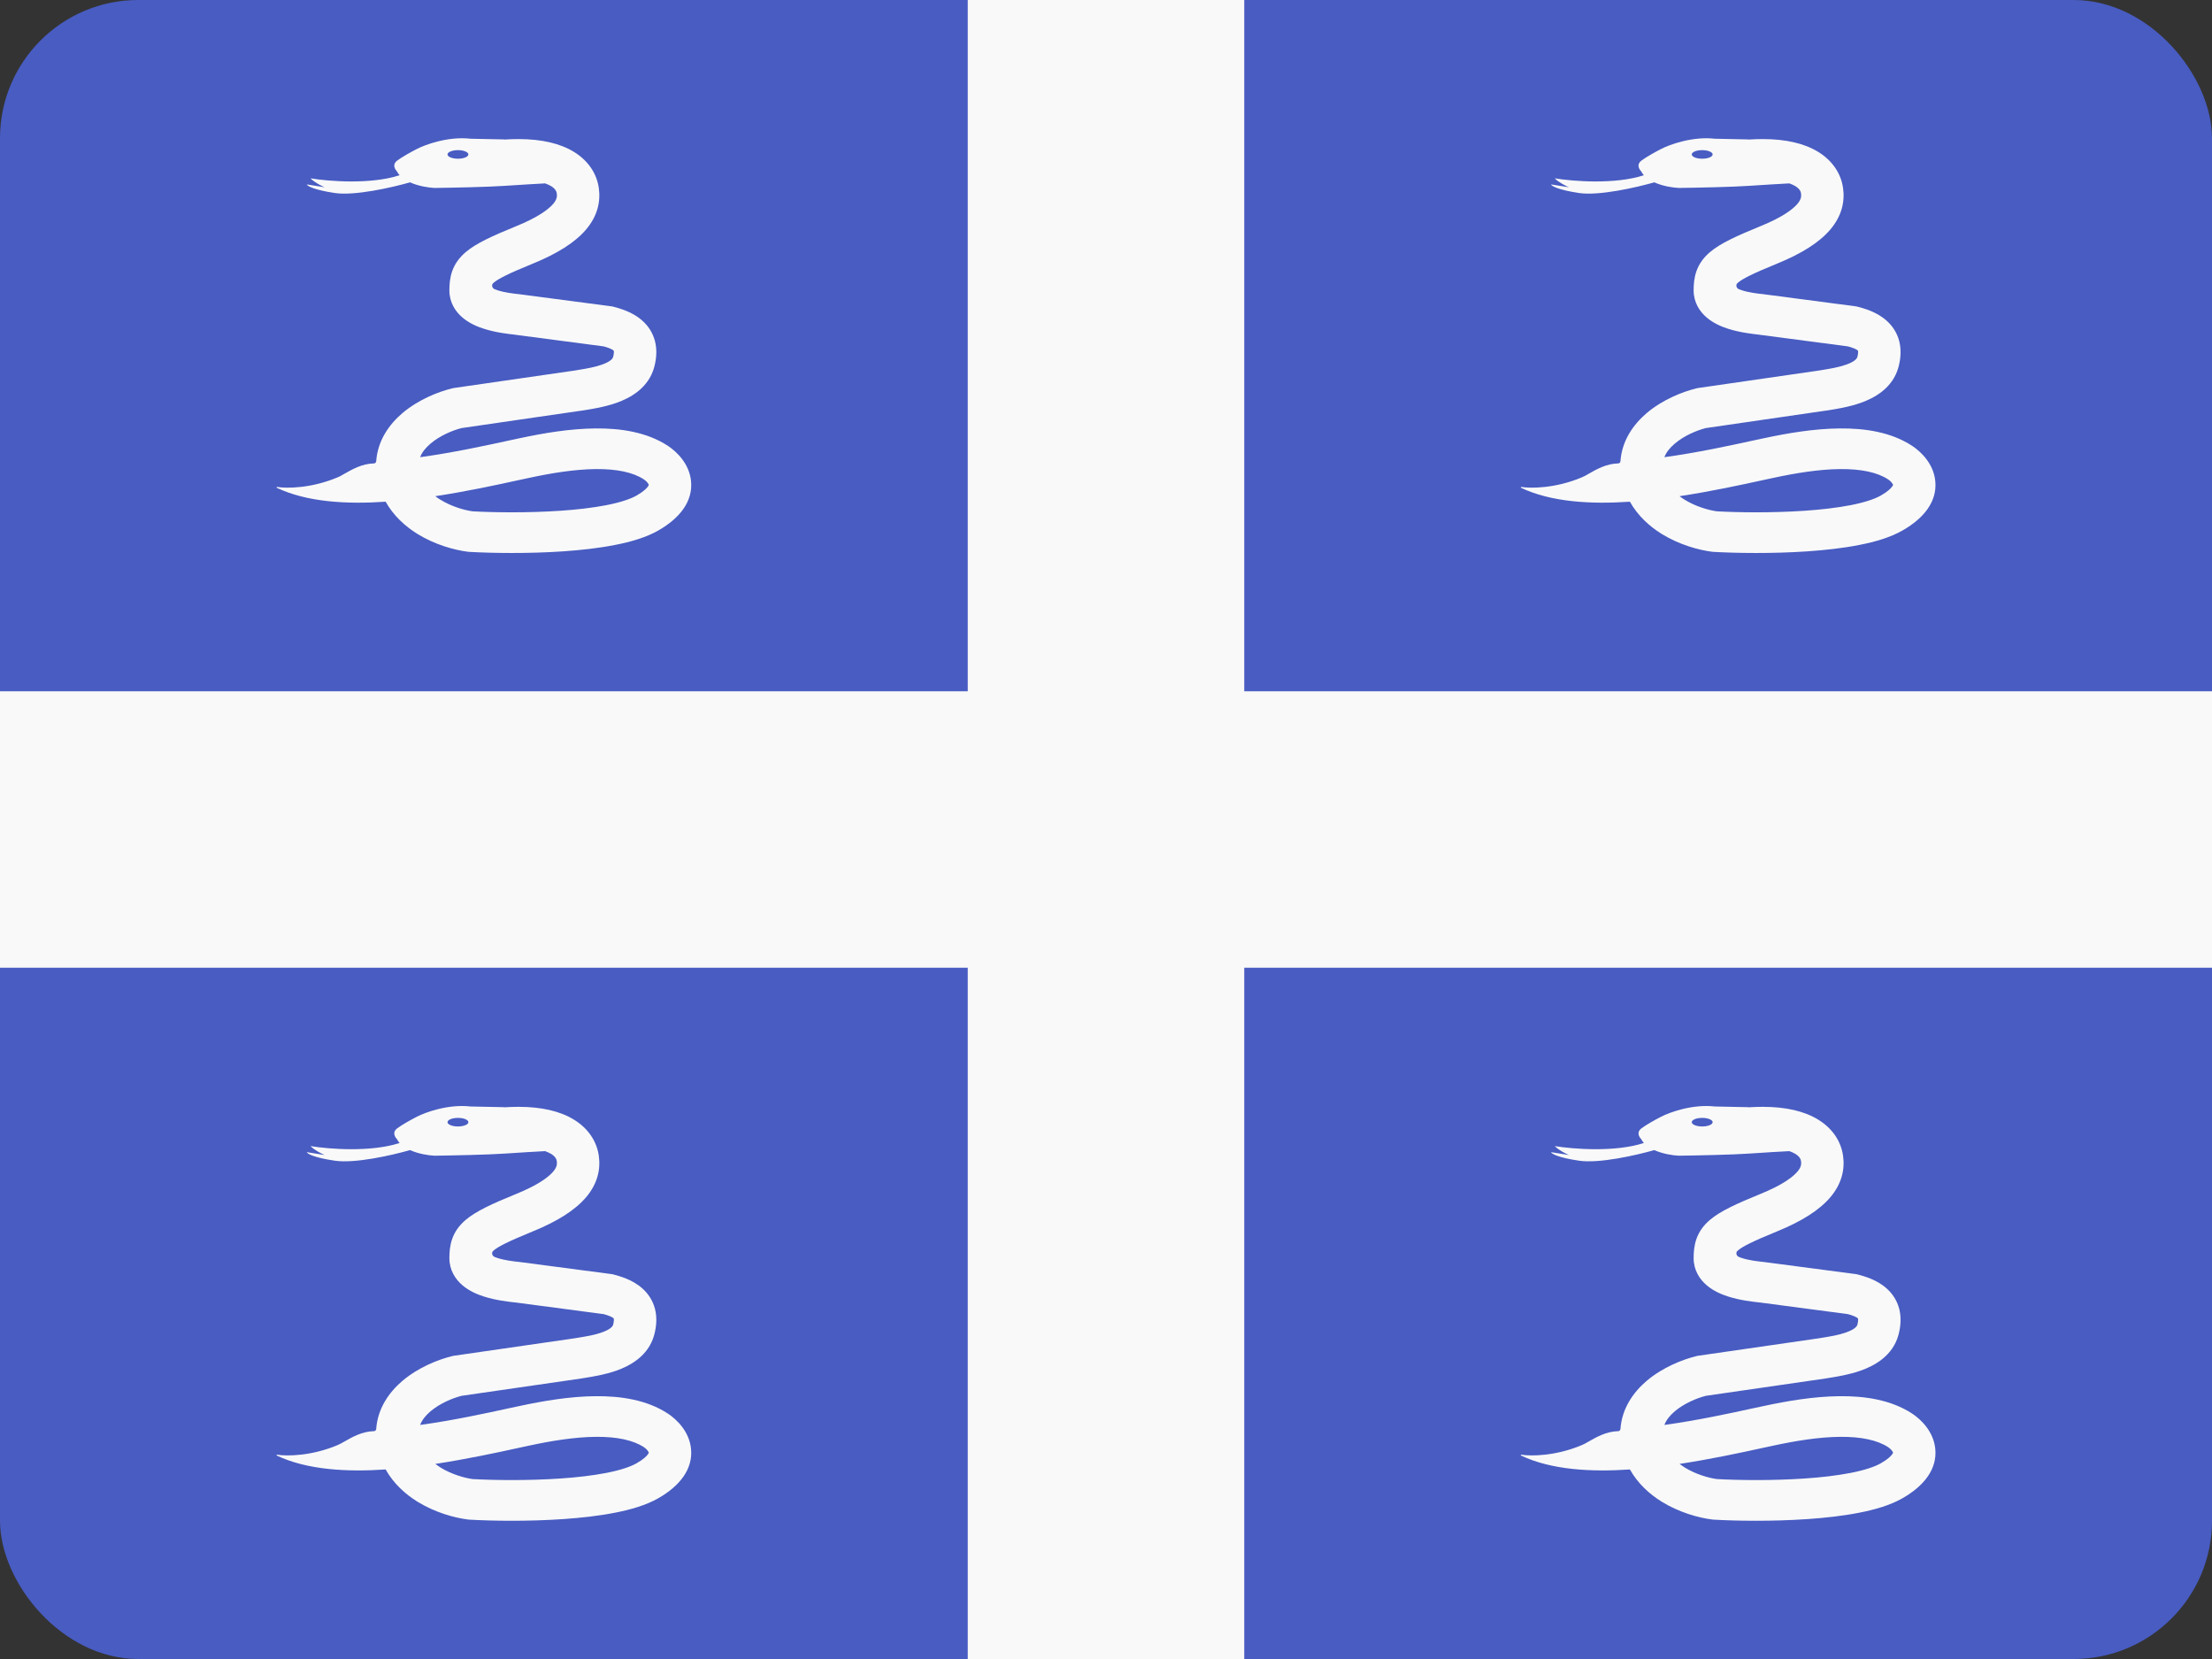 <svg width="32" height="24" viewBox="0 0 32 24" fill="none" xmlns="http://www.w3.org/2000/svg">
<rect x="0" y="0" width="32" height="24" fill="#333333" stroke="none"/>
<g clip-path="url(#clip0_440_1181)">
<rect width="32" height="24" rx="2" fill="#485CC2"/>
<path d="M14 24H18V14H32V10H18V3.49692e-07L14 0L14 10H0V14H14L14 24Z" fill="#F9F9F9"/>
<path fill-rule="evenodd" clip-rule="evenodd" d="M5.741 2.327C5.673 2.381 5.713 2.449 5.741 2.477C5.752 2.498 5.765 2.517 5.781 2.535C5.366 2.671 4.758 2.624 4.492 2.58C4.548 2.638 4.652 2.69 4.697 2.709L4.438 2.668C4.445 2.69 4.536 2.746 4.842 2.792C5.132 2.835 5.665 2.714 5.932 2.638C6.054 2.693 6.199 2.715 6.285 2.719C6.53 2.716 7.076 2.705 7.309 2.688C7.53 2.673 7.776 2.659 7.886 2.653C7.923 2.666 7.951 2.68 7.973 2.693C8.036 2.732 8.051 2.771 8.055 2.799C8.06 2.84 8.058 2.884 8.002 2.95C7.934 3.029 7.784 3.144 7.463 3.274C7.133 3.409 6.888 3.518 6.734 3.65C6.647 3.725 6.581 3.813 6.543 3.919C6.507 4.019 6.501 4.117 6.501 4.201C6.501 4.375 6.588 4.508 6.693 4.596C6.791 4.678 6.907 4.727 7.003 4.757C7.175 4.812 7.362 4.832 7.443 4.841C7.451 4.842 7.457 4.843 7.463 4.844L8.733 5.011C8.766 5.02 8.795 5.029 8.821 5.04C8.852 5.052 8.867 5.063 8.874 5.069C8.878 5.073 8.878 5.074 8.879 5.075C8.879 5.075 8.879 5.076 8.879 5.075C8.88 5.08 8.885 5.106 8.87 5.164C8.864 5.184 8.839 5.229 8.705 5.276C8.6 5.313 8.489 5.331 8.382 5.349C8.357 5.353 8.333 5.357 8.309 5.361L6.553 5.615L6.539 5.619C6.341 5.667 6.054 5.78 5.823 5.975C5.63 6.139 5.462 6.374 5.442 6.677L5.441 6.677C5.437 6.694 5.426 6.704 5.408 6.704C5.237 6.708 5.093 6.791 4.986 6.852C4.947 6.874 4.914 6.894 4.885 6.905C4.502 7.067 4.144 7.066 4.013 7.045L4.006 7.043L4 7.055C4.442 7.266 5.022 7.296 5.579 7.258C5.693 7.463 5.864 7.615 6.037 7.723C6.294 7.882 6.577 7.958 6.769 7.982L6.779 7.983L6.79 7.984C7.117 8.002 7.639 8.011 8.149 7.976C8.405 7.958 8.663 7.93 8.895 7.884C9.122 7.84 9.348 7.775 9.524 7.674C9.838 7.494 10.025 7.251 9.997 6.961C9.973 6.708 9.789 6.534 9.664 6.451C9.357 6.249 8.974 6.194 8.612 6.198C8.245 6.201 7.86 6.266 7.516 6.34C7.471 6.349 7.424 6.36 7.375 6.37C7.017 6.448 6.556 6.548 6.078 6.614C6.105 6.542 6.157 6.478 6.229 6.417C6.364 6.302 6.547 6.226 6.676 6.193L8.409 5.941L8.413 5.941C8.427 5.938 8.444 5.936 8.463 5.933C8.569 5.916 8.752 5.887 8.918 5.828C9.112 5.76 9.381 5.617 9.464 5.312C9.499 5.182 9.506 5.055 9.475 4.934C9.443 4.812 9.377 4.715 9.297 4.643C9.152 4.51 8.962 4.461 8.877 4.438L8.857 4.433L7.542 4.26L7.54 4.26C7.531 4.259 7.521 4.257 7.511 4.256C7.425 4.247 7.304 4.233 7.197 4.199C7.181 4.194 7.168 4.189 7.156 4.184C7.13 4.174 7.115 4.148 7.12 4.122C7.121 4.117 7.122 4.114 7.123 4.112C7.124 4.11 7.124 4.109 7.126 4.107C7.127 4.105 7.132 4.098 7.144 4.088C7.207 4.034 7.35 3.96 7.703 3.816C8.067 3.668 8.32 3.506 8.478 3.321C8.646 3.123 8.69 2.914 8.663 2.722C8.635 2.518 8.516 2.329 8.306 2.199C8.104 2.074 7.833 2.012 7.503 2.012C7.435 2.012 7.366 2.014 7.294 2.019L7.293 2.017L6.808 2.007C6.485 1.97 6.153 2.091 6.027 2.157C5.96 2.191 5.81 2.273 5.741 2.327ZM6.297 7.178C6.32 7.196 6.345 7.213 6.371 7.229C6.533 7.329 6.72 7.381 6.837 7.397C7.144 7.414 7.632 7.421 8.105 7.389C8.345 7.373 8.575 7.346 8.772 7.308C8.975 7.268 9.121 7.219 9.208 7.169C9.314 7.109 9.358 7.061 9.375 7.036C9.383 7.024 9.385 7.017 9.386 7.016C9.386 7.016 9.386 7.016 9.386 7.016C9.386 7.016 9.386 7.015 9.386 7.014C9.385 7.013 9.385 7.011 9.384 7.008C9.381 7.003 9.377 6.996 9.37 6.987C9.356 6.967 9.335 6.949 9.316 6.936C9.16 6.833 8.925 6.783 8.618 6.786C8.315 6.789 7.979 6.843 7.651 6.914C7.607 6.923 7.56 6.933 7.511 6.944C7.187 7.015 6.755 7.109 6.297 7.178ZM6.776 2.234C6.776 2.268 6.708 2.296 6.625 2.296C6.541 2.296 6.474 2.268 6.474 2.234C6.474 2.2 6.541 2.172 6.625 2.172C6.708 2.172 6.776 2.2 6.776 2.234Z" fill="#F9F9F9"/>
<path fill-rule="evenodd" clip-rule="evenodd" d="M5.741 16.327C5.673 16.381 5.713 16.449 5.741 16.477C5.752 16.498 5.765 16.517 5.781 16.535C5.366 16.671 4.758 16.624 4.492 16.58C4.548 16.638 4.652 16.69 4.697 16.709L4.438 16.668C4.445 16.69 4.536 16.746 4.842 16.791C5.132 16.835 5.665 16.714 5.932 16.638C6.054 16.693 6.199 16.715 6.285 16.719C6.53 16.716 7.076 16.705 7.309 16.688C7.53 16.672 7.776 16.659 7.886 16.653C7.923 16.666 7.951 16.68 7.973 16.693C8.036 16.732 8.051 16.771 8.055 16.799C8.06 16.84 8.058 16.884 8.002 16.95C7.934 17.029 7.784 17.144 7.463 17.274C7.133 17.409 6.888 17.518 6.734 17.65C6.647 17.725 6.581 17.812 6.543 17.919C6.507 18.019 6.501 18.117 6.501 18.201C6.501 18.375 6.588 18.508 6.693 18.596C6.791 18.678 6.907 18.727 7.003 18.757C7.175 18.812 7.362 18.832 7.443 18.841C7.451 18.842 7.457 18.843 7.463 18.843L8.733 19.011C8.766 19.02 8.795 19.029 8.821 19.04C8.852 19.052 8.867 19.063 8.874 19.069C8.878 19.073 8.878 19.074 8.879 19.075C8.879 19.075 8.879 19.076 8.879 19.075C8.88 19.08 8.885 19.106 8.87 19.164C8.864 19.184 8.839 19.229 8.705 19.276C8.6 19.314 8.489 19.331 8.382 19.349C8.357 19.353 8.333 19.357 8.309 19.361L6.553 19.615L6.539 19.619C6.341 19.667 6.054 19.78 5.823 19.975C5.63 20.139 5.462 20.374 5.442 20.677L5.441 20.677C5.437 20.694 5.426 20.704 5.408 20.704C5.237 20.708 5.093 20.791 4.986 20.852C4.947 20.874 4.914 20.893 4.885 20.905C4.502 21.067 4.144 21.066 4.013 21.045L4.006 21.043L4 21.055C4.442 21.266 5.022 21.296 5.579 21.258C5.693 21.463 5.864 21.615 6.037 21.723C6.294 21.882 6.577 21.958 6.769 21.982L6.779 21.983L6.79 21.984C7.117 22.003 7.639 22.011 8.149 21.976C8.405 21.958 8.663 21.93 8.895 21.884C9.122 21.84 9.348 21.775 9.524 21.674C9.838 21.494 10.025 21.25 9.997 20.962C9.973 20.708 9.789 20.534 9.664 20.451C9.357 20.249 8.974 20.194 8.612 20.198C8.245 20.201 7.86 20.266 7.516 20.34C7.471 20.349 7.424 20.36 7.375 20.37C7.017 20.448 6.556 20.548 6.078 20.614C6.105 20.542 6.157 20.477 6.229 20.416C6.364 20.302 6.547 20.226 6.676 20.193L8.409 19.942L8.413 19.941C8.427 19.938 8.444 19.936 8.463 19.933C8.569 19.916 8.752 19.887 8.918 19.828C9.112 19.76 9.381 19.617 9.464 19.312C9.499 19.182 9.506 19.055 9.475 18.934C9.443 18.812 9.377 18.715 9.297 18.643C9.152 18.51 8.962 18.461 8.877 18.438L8.857 18.433L7.542 18.26L7.54 18.26C7.531 18.259 7.521 18.258 7.511 18.256C7.425 18.247 7.304 18.233 7.197 18.199C7.181 18.194 7.168 18.189 7.156 18.184C7.13 18.174 7.115 18.148 7.12 18.122C7.121 18.117 7.122 18.114 7.123 18.112C7.124 18.11 7.124 18.109 7.126 18.107C7.127 18.105 7.132 18.098 7.144 18.088C7.207 18.034 7.35 17.96 7.703 17.816C8.067 17.668 8.32 17.506 8.478 17.321C8.646 17.123 8.69 16.914 8.663 16.722C8.635 16.518 8.516 16.329 8.306 16.199C8.104 16.074 7.833 16.012 7.503 16.012C7.435 16.012 7.366 16.014 7.294 16.019L7.293 16.017L6.808 16.007C6.485 15.97 6.153 16.091 6.027 16.157C5.96 16.191 5.81 16.273 5.741 16.327ZM6.297 21.178C6.32 21.195 6.345 21.212 6.371 21.229C6.533 21.329 6.72 21.381 6.837 21.397C7.144 21.414 7.632 21.421 8.105 21.389C8.345 21.373 8.575 21.346 8.772 21.308C8.975 21.268 9.121 21.219 9.208 21.169C9.314 21.109 9.358 21.061 9.375 21.036C9.383 21.024 9.385 21.017 9.386 21.016C9.386 21.016 9.386 21.016 9.386 21.016C9.386 21.016 9.386 21.015 9.386 21.014C9.385 21.013 9.385 21.011 9.384 21.009C9.381 21.003 9.377 20.996 9.37 20.987C9.356 20.967 9.335 20.949 9.316 20.936C9.16 20.834 8.925 20.783 8.618 20.786C8.315 20.789 7.979 20.843 7.651 20.914C7.607 20.923 7.56 20.933 7.511 20.944C7.187 21.015 6.755 21.108 6.297 21.178ZM6.776 16.234C6.776 16.268 6.708 16.296 6.625 16.296C6.541 16.296 6.474 16.268 6.474 16.234C6.474 16.2 6.541 16.172 6.625 16.172C6.708 16.172 6.776 16.2 6.776 16.234Z" fill="#F9F9F9"/>
<path fill-rule="evenodd" clip-rule="evenodd" d="M23.741 2.327C23.673 2.381 23.713 2.449 23.741 2.477C23.752 2.498 23.765 2.517 23.781 2.535C23.366 2.671 22.758 2.624 22.492 2.58C22.548 2.638 22.652 2.69 22.697 2.709L22.438 2.668C22.445 2.69 22.536 2.746 22.842 2.792C23.132 2.835 23.665 2.714 23.932 2.638C24.054 2.693 24.199 2.715 24.285 2.719C24.53 2.716 25.076 2.705 25.309 2.688C25.53 2.673 25.776 2.659 25.886 2.653C25.923 2.666 25.951 2.68 25.973 2.693C26.036 2.732 26.051 2.771 26.055 2.799C26.06 2.84 26.058 2.884 26.002 2.95C25.934 3.029 25.784 3.144 25.463 3.274C25.133 3.409 24.888 3.518 24.734 3.65C24.647 3.725 24.581 3.813 24.543 3.919C24.507 4.019 24.501 4.117 24.501 4.201C24.501 4.375 24.588 4.508 24.693 4.596C24.791 4.678 24.907 4.727 25.003 4.757C25.175 4.812 25.362 4.832 25.443 4.841C25.451 4.842 25.457 4.843 25.463 4.844L26.733 5.011C26.766 5.02 26.795 5.029 26.821 5.04C26.852 5.052 26.867 5.063 26.874 5.069C26.878 5.073 26.878 5.074 26.879 5.075C26.879 5.075 26.879 5.076 26.879 5.075C26.88 5.08 26.885 5.106 26.87 5.164C26.864 5.184 26.839 5.229 26.705 5.276C26.6 5.313 26.489 5.331 26.382 5.349C26.357 5.353 26.333 5.357 26.309 5.361L24.553 5.615L24.539 5.619C24.341 5.667 24.054 5.78 23.823 5.975C23.63 6.139 23.462 6.374 23.442 6.677L23.441 6.677C23.437 6.694 23.426 6.704 23.408 6.704C23.237 6.708 23.093 6.791 22.986 6.852C22.948 6.874 22.914 6.894 22.885 6.905C22.502 7.067 22.144 7.066 22.013 7.045L22.006 7.043L22 7.055C22.442 7.266 23.022 7.296 23.579 7.258C23.694 7.463 23.864 7.615 24.037 7.723C24.294 7.882 24.577 7.958 24.769 7.982L24.779 7.983L24.79 7.984C25.117 8.002 25.639 8.011 26.149 7.976C26.405 7.958 26.663 7.93 26.895 7.884C27.122 7.84 27.348 7.775 27.523 7.674C27.838 7.494 28.025 7.251 27.997 6.961C27.973 6.708 27.789 6.534 27.664 6.451C27.357 6.249 26.974 6.194 26.612 6.198C26.245 6.201 25.86 6.266 25.516 6.34C25.471 6.349 25.424 6.36 25.375 6.37C25.017 6.448 24.556 6.548 24.078 6.614C24.105 6.542 24.157 6.478 24.229 6.417C24.364 6.302 24.547 6.226 24.676 6.193L26.409 5.941L26.413 5.941C26.427 5.938 26.444 5.936 26.463 5.933C26.57 5.916 26.752 5.887 26.918 5.828C27.112 5.76 27.381 5.617 27.464 5.312C27.499 5.182 27.506 5.055 27.475 4.934C27.443 4.812 27.377 4.715 27.297 4.643C27.152 4.51 26.962 4.461 26.877 4.438L26.857 4.433L25.542 4.26L25.54 4.26C25.531 4.259 25.521 4.257 25.511 4.256C25.425 4.247 25.303 4.233 25.197 4.199C25.181 4.194 25.168 4.189 25.156 4.184C25.131 4.174 25.115 4.148 25.12 4.122C25.121 4.117 25.122 4.114 25.123 4.112C25.124 4.11 25.124 4.109 25.125 4.107C25.127 4.105 25.132 4.098 25.144 4.088C25.207 4.034 25.35 3.96 25.703 3.816C26.067 3.668 26.32 3.506 26.478 3.321C26.646 3.123 26.69 2.914 26.663 2.722C26.635 2.518 26.516 2.329 26.306 2.199C26.104 2.074 25.833 2.012 25.503 2.012C25.435 2.012 25.366 2.014 25.294 2.019L25.293 2.017L24.808 2.007C24.485 1.97 24.153 2.091 24.027 2.157C23.96 2.191 23.81 2.273 23.741 2.327ZM24.297 7.178C24.32 7.196 24.345 7.213 24.371 7.229C24.533 7.329 24.72 7.381 24.837 7.397C25.144 7.414 25.633 7.421 26.105 7.389C26.345 7.373 26.575 7.346 26.772 7.308C26.975 7.268 27.121 7.219 27.208 7.169C27.314 7.109 27.358 7.061 27.375 7.036C27.384 7.024 27.385 7.017 27.386 7.016C27.386 7.016 27.386 7.016 27.386 7.016C27.386 7.016 27.386 7.015 27.386 7.014C27.385 7.013 27.385 7.011 27.384 7.008C27.381 7.003 27.377 6.996 27.37 6.987C27.356 6.967 27.335 6.949 27.316 6.936C27.16 6.833 26.925 6.783 26.618 6.786C26.315 6.789 25.979 6.843 25.651 6.914C25.607 6.923 25.56 6.933 25.511 6.944C25.187 7.015 24.755 7.109 24.297 7.178ZM24.776 2.234C24.776 2.268 24.708 2.296 24.625 2.296C24.541 2.296 24.474 2.268 24.474 2.234C24.474 2.2 24.541 2.172 24.625 2.172C24.708 2.172 24.776 2.2 24.776 2.234Z" fill="#F9F9F9"/>
<path fill-rule="evenodd" clip-rule="evenodd" d="M23.741 16.327C23.673 16.381 23.713 16.449 23.741 16.477C23.752 16.498 23.765 16.517 23.781 16.535C23.366 16.671 22.758 16.624 22.492 16.58C22.548 16.638 22.652 16.69 22.697 16.709L22.438 16.668C22.445 16.69 22.536 16.746 22.842 16.791C23.132 16.835 23.665 16.714 23.932 16.638C24.054 16.693 24.199 16.715 24.285 16.719C24.53 16.716 25.076 16.705 25.309 16.688C25.53 16.672 25.776 16.659 25.886 16.653C25.923 16.666 25.951 16.68 25.973 16.693C26.036 16.732 26.051 16.771 26.055 16.799C26.06 16.84 26.058 16.884 26.002 16.95C25.934 17.029 25.784 17.144 25.463 17.274C25.133 17.409 24.888 17.518 24.734 17.65C24.647 17.725 24.581 17.812 24.543 17.919C24.507 18.019 24.501 18.117 24.501 18.201C24.501 18.375 24.588 18.508 24.693 18.596C24.791 18.678 24.907 18.727 25.003 18.757C25.175 18.812 25.362 18.832 25.443 18.841C25.451 18.842 25.457 18.843 25.463 18.843L26.733 19.011C26.766 19.02 26.795 19.029 26.821 19.04C26.852 19.052 26.867 19.063 26.874 19.069C26.878 19.073 26.878 19.074 26.879 19.075C26.879 19.075 26.879 19.076 26.879 19.075C26.88 19.08 26.885 19.106 26.87 19.164C26.864 19.184 26.839 19.229 26.705 19.276C26.6 19.314 26.489 19.331 26.382 19.349C26.357 19.353 26.333 19.357 26.309 19.361L24.553 19.615L24.539 19.619C24.341 19.667 24.054 19.78 23.823 19.975C23.63 20.139 23.462 20.374 23.442 20.677L23.441 20.677C23.437 20.694 23.426 20.704 23.408 20.704C23.237 20.708 23.093 20.791 22.986 20.852C22.948 20.874 22.914 20.893 22.885 20.905C22.502 21.067 22.144 21.066 22.013 21.045L22.006 21.043L22 21.055C22.442 21.266 23.022 21.296 23.579 21.258C23.694 21.463 23.864 21.615 24.037 21.723C24.294 21.882 24.577 21.958 24.769 21.982L24.779 21.983L24.79 21.984C25.117 22.003 25.639 22.011 26.149 21.976C26.405 21.958 26.663 21.93 26.895 21.884C27.122 21.84 27.348 21.775 27.523 21.674C27.838 21.494 28.025 21.25 27.997 20.962C27.973 20.708 27.789 20.534 27.664 20.451C27.357 20.249 26.974 20.194 26.612 20.198C26.245 20.201 25.86 20.266 25.516 20.34C25.471 20.349 25.424 20.36 25.375 20.37C25.017 20.448 24.556 20.548 24.078 20.614C24.105 20.542 24.157 20.477 24.229 20.416C24.364 20.302 24.547 20.226 24.676 20.193L26.409 19.942L26.413 19.941C26.427 19.938 26.444 19.936 26.463 19.933C26.57 19.916 26.752 19.887 26.918 19.828C27.112 19.76 27.381 19.617 27.464 19.312C27.499 19.182 27.506 19.055 27.475 18.934C27.443 18.812 27.377 18.715 27.297 18.643C27.152 18.51 26.962 18.461 26.877 18.438L26.857 18.433L25.542 18.26L25.54 18.26C25.531 18.259 25.521 18.258 25.511 18.256C25.425 18.247 25.303 18.233 25.197 18.199C25.181 18.194 25.168 18.189 25.156 18.184C25.131 18.174 25.115 18.148 25.12 18.122C25.121 18.117 25.122 18.114 25.123 18.112C25.124 18.11 25.124 18.109 25.125 18.107C25.127 18.105 25.132 18.098 25.144 18.088C25.207 18.034 25.35 17.96 25.703 17.816C26.067 17.668 26.32 17.506 26.478 17.321C26.646 17.123 26.69 16.914 26.663 16.722C26.635 16.518 26.516 16.329 26.306 16.199C26.104 16.074 25.833 16.012 25.503 16.012C25.435 16.012 25.366 16.014 25.294 16.019L25.293 16.017L24.808 16.007C24.485 15.97 24.153 16.091 24.027 16.157C23.96 16.191 23.81 16.273 23.741 16.327ZM24.297 21.178C24.32 21.195 24.345 21.212 24.371 21.229C24.533 21.329 24.72 21.381 24.837 21.397C25.144 21.414 25.633 21.421 26.105 21.389C26.345 21.373 26.575 21.346 26.772 21.308C26.975 21.268 27.121 21.219 27.208 21.169C27.314 21.109 27.358 21.061 27.375 21.036C27.384 21.024 27.385 21.017 27.386 21.016C27.386 21.016 27.386 21.016 27.386 21.016C27.386 21.016 27.386 21.015 27.386 21.014C27.385 21.013 27.385 21.011 27.384 21.009C27.381 21.003 27.377 20.996 27.37 20.987C27.356 20.967 27.335 20.949 27.316 20.936C27.16 20.834 26.925 20.783 26.618 20.786C26.315 20.789 25.979 20.843 25.651 20.914C25.607 20.923 25.56 20.933 25.511 20.944C25.187 21.015 24.755 21.108 24.297 21.178ZM24.776 16.234C24.776 16.268 24.708 16.296 24.625 16.296C24.541 16.296 24.474 16.268 24.474 16.234C24.474 16.2 24.541 16.172 24.625 16.172C24.708 16.172 24.776 16.2 24.776 16.234Z" fill="#F9F9F9"/>
</g>
<defs>
<clipPath id="clip0_440_1181">
<rect width="32" height="24" rx="2" fill="white"/>
</clipPath>
</defs>
</svg>
